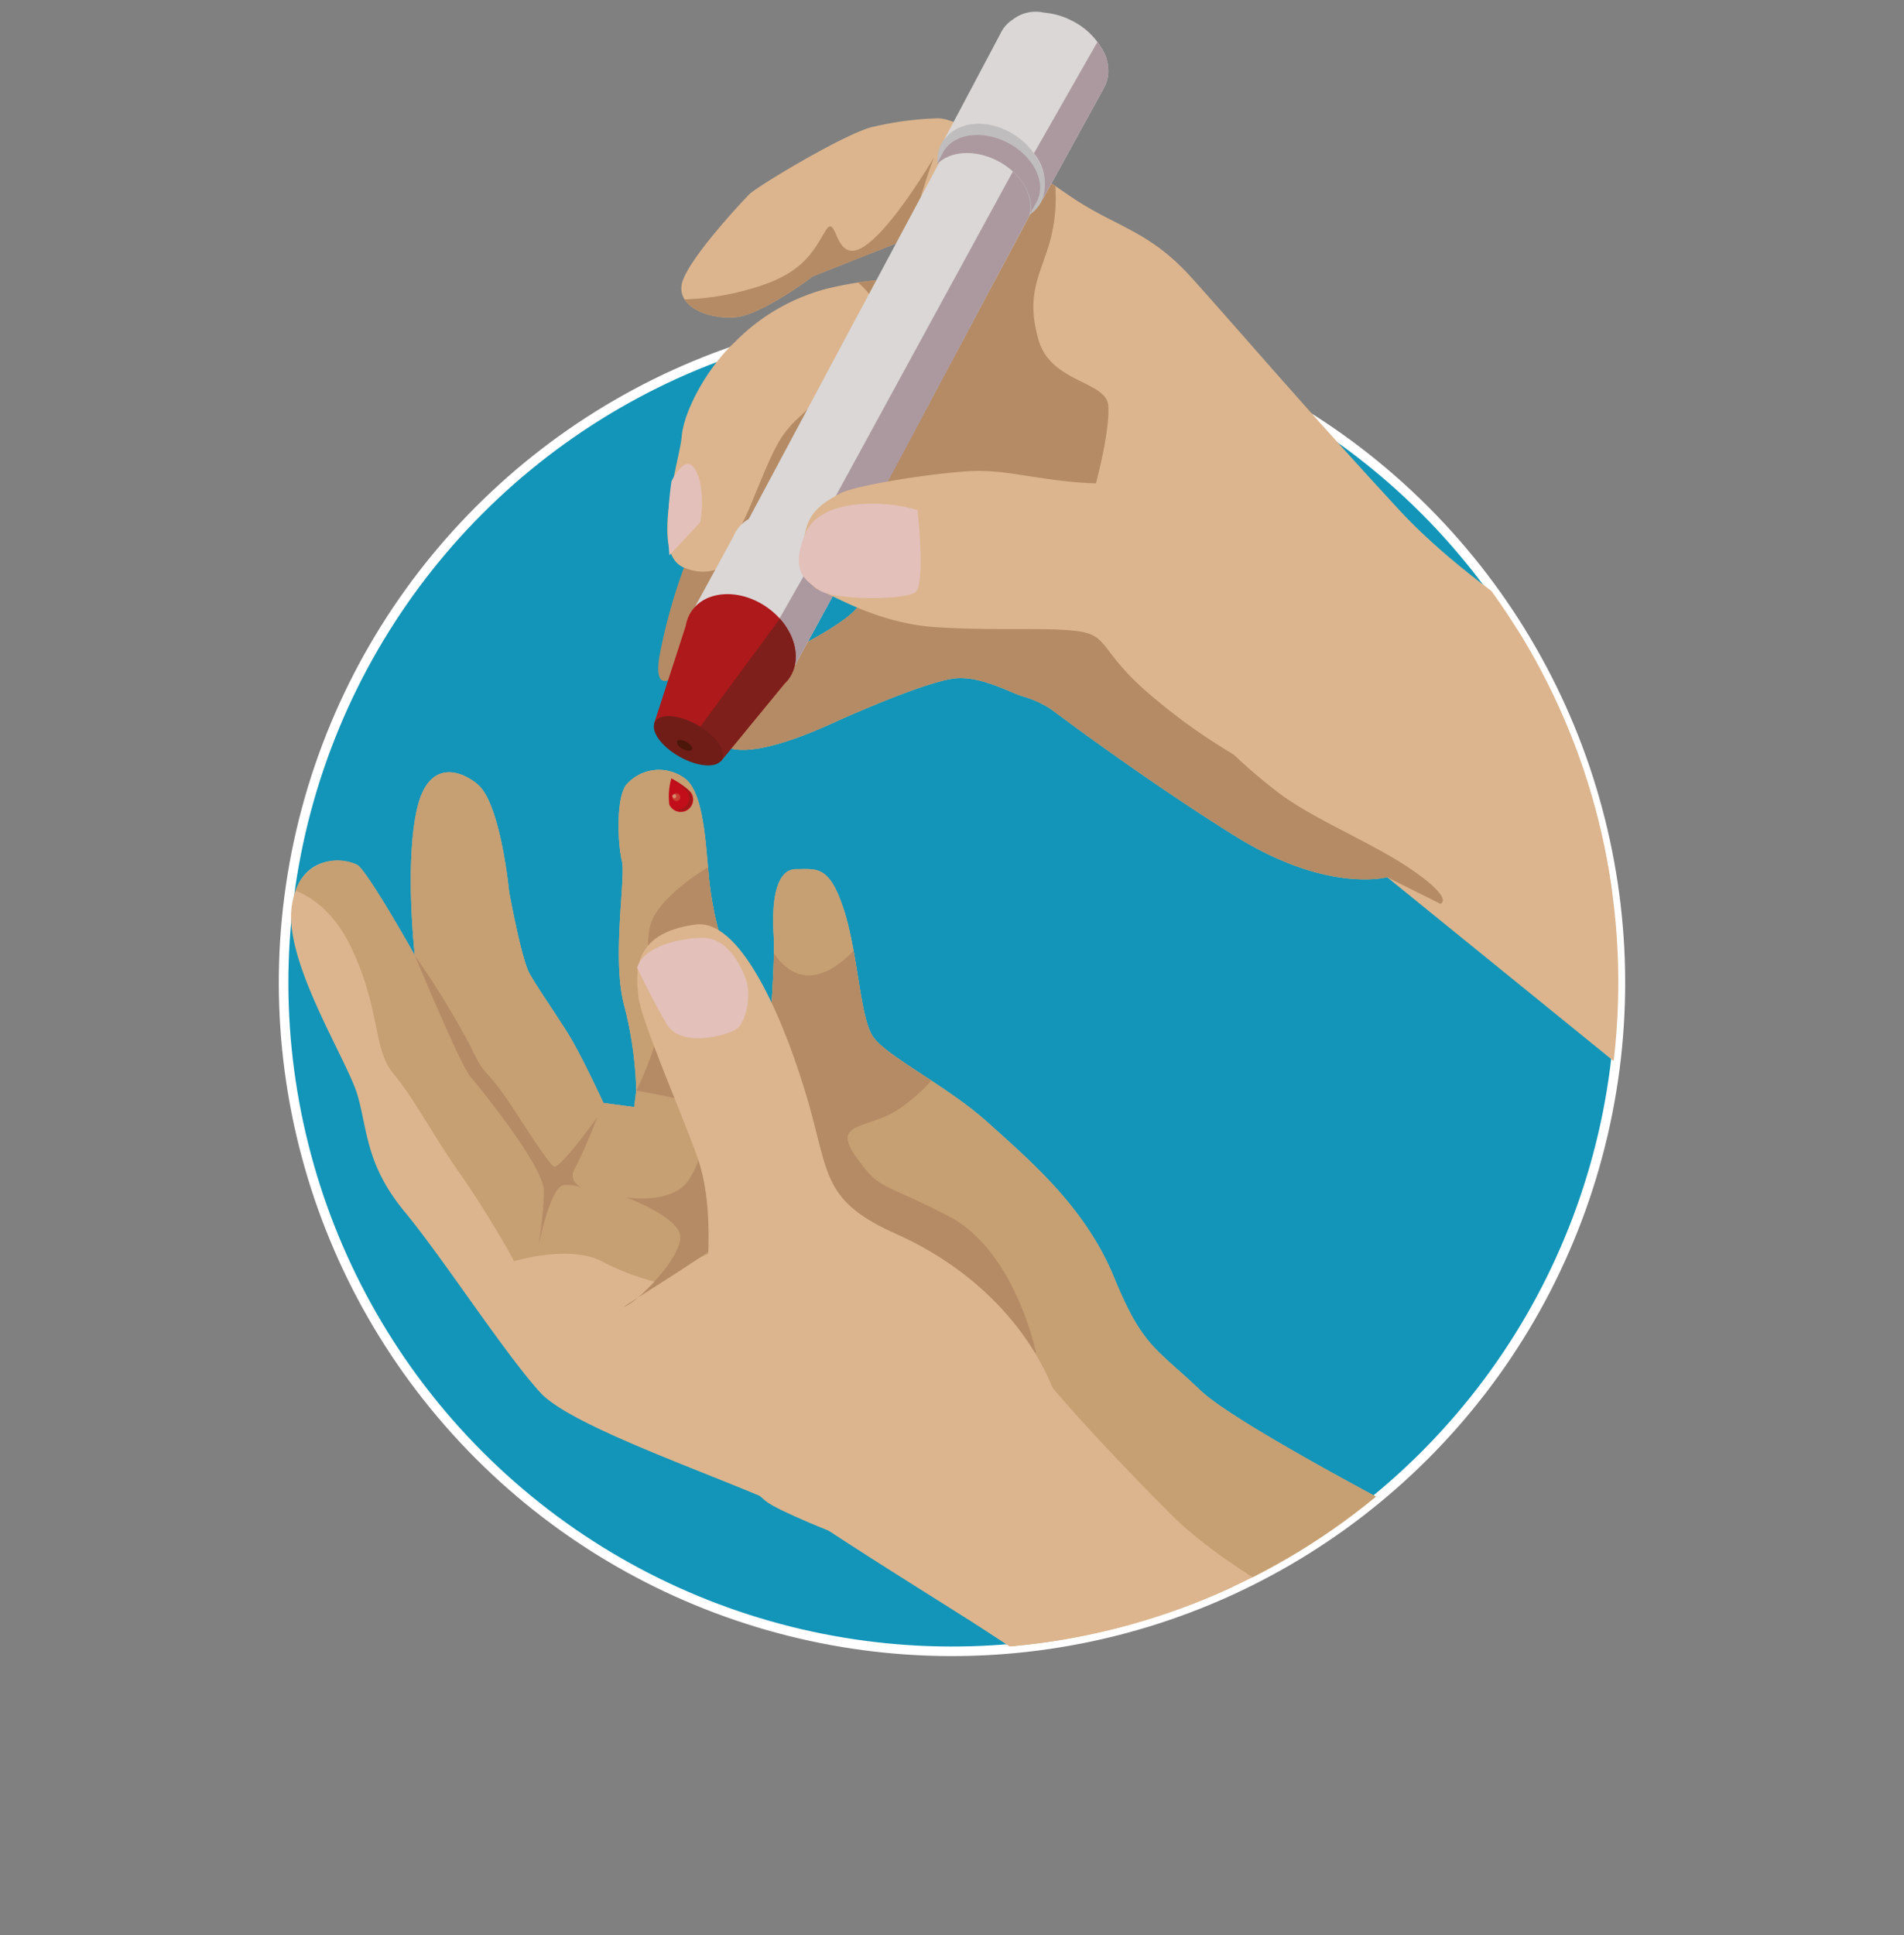 <svg xmlns="http://www.w3.org/2000/svg" xmlns:xlink="http://www.w3.org/1999/xlink" width="198.967" height="202.149" viewBox="0 0 198.967 202.149"><rect x="0" y="0" width="198.967" height="202.149" fill="#808080" stroke="none"/><defs><style>.a{fill:none;}.b,.c{fill:#1295b8;}.c{stroke:#fff;stroke-miterlimit:10;}.d{clip-path:url(#a);}.e{fill:#b58b65;}.f{fill:#dcb58e;}.g{fill:#dad7d6;}.h{fill:#ac999f;}.i{fill:#bfbdbd;}.j{fill:#ae191b;}.k{fill:#7e1f1b;}.l{fill:#701d18;}.m{fill:#4c1608;}.n{fill:#e3c0ba;}.o{fill:#c69f73;}.p{fill:#c20e1a;}.q{fill:#a11718;}.r{fill:#c84031;}.s{fill:#d8886d;}</style><clipPath id="a"><path class="a" d="M170.114,66.808V16.073H91.409v40.9a69.644,69.644,0,1,0,78.706,9.834Z" transform="translate(-54.046 -16.073)"/></clipPath></defs><g transform="translate(-112.489 -1405.224)"><circle class="b" cx="69.5" cy="69.5" r="69.5" transform="translate(143 1438)"/><g transform="translate(103.696 1389.151)"><circle class="c" cx="69.845" cy="69.845" r="69.845" transform="translate(9.5 118.739) rotate(-45)"/><g transform="translate(38.645 16.073)"><g class="d"><g transform="translate(0.562 1.22)"><path class="e" d="M116.651,104.6a58.261,58.261,0,0,0-3,10.5c-.643,4.5,2.143,1.714,4.071-.215s4.715-11.142,4.715-11.142Z" transform="translate(-75.183 -47.604)"/><path class="f" d="M222.732,97.95S201.786,87.038,191.5,75.9,173.93,56.182,169.644,51.467s-7.714-5.143-12.214-8.142-11.357-8.357-14.142-8.357a33.123,33.123,0,0,0-6.643.857c-2.571.429-12.214,6.214-13.071,7.071s-6.643,7.071-7.071,9.429,2.786,3.642,5.571,3.428,8.143-4.286,8.143-4.286l9.214-3.642,3.857,2.143a5.487,5.487,0,0,1-3.214,1.714,39.447,39.447,0,0,0-8.356,1.071,20.846,20.846,0,0,0-9.643,5.572c-3,2.785-5.356,7.285-5.571,9.857s-3.428,12.214.215,13.713,5.356-1.286,6.214-1.928,5.786-9,5.786-9l5.572-4.5s1.714,9.214,1.5,11.357,0,5.786-.643,7.714-7.5,5.143-9.857,6.428-7.285,7.714-3.857,8.785,10.714-2.571,12.214-3.214,8.785-3.857,11.571-4.072,6,1.714,7.071,1.929a11.539,11.539,0,0,1,2.786,1.286s9.643,7.285,19.285,13.285,15.857,4.285,15.857,4.285l32.731,26.555Z" transform="translate(-75.678 -23.826)"/><path class="e" d="M193.957,114.175c-4.285-3-10.5-5.357-14.357-8.357a55.126,55.126,0,0,1-6.214-5.571s-13.5-14.785-13.713-19.714,1.071-6.857,1.071-6.857,1.5-5.572,1.286-8.143-6-2.357-7.285-6.857,0-6.428,1.071-9.857A17.359,17.359,0,0,0,156.5,42.6c-1.19-.829-2.463-1.731-3.738-2.607l-5.73-3.386s-2.571,7.928-3.214,10.07-1.286,0-1.714-.642,1.714-6.428,1.714-6.428-4.5,7.714-7.5,9.428-2.571-3.857-3.857-1.714-2.357,4.5-7.714,6a27.551,27.551,0,0,1-6.99,1.126c.851,1.35,3.184,2.035,5.276,1.874,2.786-.215,8.143-4.286,8.143-4.286l9.214-3.642,3.857,2.143a5.487,5.487,0,0,1-3.214,1.714c-1.361.151-2.937.091-5.174.417,1.138.968,2.9,2.9,1.531,4.726-1.929,2.571-5.143,7.071-7.5,9.214s-2.786,3.428-5.357,9.643a45.935,45.935,0,0,1-3.446,6.4,9.2,9.2,0,0,0,2.8-2.119c.856-.642,5.785-9,5.785-9l5.572-4.5s1.714,9.214,1.5,11.357,0,5.786-.643,7.714-7.5,5.143-9.857,6.428-7.285,7.714-3.857,8.786S133.1,98.746,134.6,98.1s8.786-3.857,11.571-4.072,6,1.714,7.071,1.929a11.539,11.539,0,0,1,2.786,1.286s9.643,7.285,19.285,13.285,15.857,4.285,15.857,4.285l5.571,2.786S198.242,117.174,193.957,114.175Z" transform="translate(-76.634 -24.392)"/><g transform="translate(37.907)"><path class="g" d="M128.9,90.827,119.354,85.5l29.977-56.071,9.546,5.331Z" transform="translate(-115.094 -21.909)"/><path class="h" d="M159.67,39.9,136.082,83.114l2.65,3.921,24.781-46.556Z" transform="translate(-120.878 -25.531)"/><path class="i" d="M166.324,36.98c-2.787-1.845-6.185-1.583-7.589.586a3.914,3.914,0,0,0-.592,2.4c1.335-1.331,3.884-1.522,6.227-.324,2.508,1.283,3.9,3.71,3.381,5.674a3.676,3.676,0,0,0,1.077-1.066C170.232,42.08,169.111,38.825,166.324,36.98Z" transform="translate(-128.502 -24.096)"/><path class="g" d="M130.965,99.261c-2.8-1.857-6.224-1.593-7.637.589a3.729,3.729,0,0,0-.3.588l-4.81,8.807,10.569,5.9,4.635-8.488c.02-.029.044-.055.063-.085C134.9,104.392,133.77,101.117,130.965,99.261Z" transform="translate(-114.701 -45.626)"/><path class="h" d="M131.576,115.859l1.255.7,4.635-8.488c.02-.029.044-.055.063-.085,1.1-1.693.658-4.041-.9-5.876l-6.713,11.777Z" transform="translate(-118.746 -47.039)"/><path class="j" d="M124.516,112.2c-2.85-1.887-6.323-1.619-7.76.6a3.82,3.82,0,0,0-.557,1.463l-3.3,10.175c0,.014-.005.028-.009.042l6.9,3.986c.037-.039.078-.073.113-.115l6.6-8.043a3.715,3.715,0,0,0,.566-.675C128.511,117.412,127.365,114.085,124.516,112.2Z" transform="translate(-112.861 -50.092)"/><path class="k" d="M118.429,127.781l.02.154,3.263,1.884c.037-.039.078-.073.113-.115l6.6-8.043a3.715,3.715,0,0,0,.566-.675c1.144-1.767.645-4.234-1.044-6.121Z" transform="translate(-114.774 -51.449)"/><path class="h" d="M165.385,38.405c-2.722-1.384-5.735-.886-6.727,1.112-.021.041-.281.529-.639,1.2,1.32-1.414,3.943-1.636,6.348-.406s3.813,3.535,3.463,5.464c.389-.7.661-1.2.688-1.25C169.511,42.53,168.108,39.789,165.385,38.405Z" transform="translate(-128.462 -24.743)"/><path class="g" d="M176.32,23.73a4.153,4.153,0,0,0-.625-1.9,7.485,7.485,0,0,0-3.178-2.964,7.75,7.75,0,0,0-2.888-.828,3.909,3.909,0,0,0-3.267.726,3.456,3.456,0,0,0-1.252,1.4c-.08.164-5.959,11.231-5.959,11.231,1.439-2.105,4.766-2.343,7.5-.508,2.546,1.707,3.689,4.609,2.783,6.77l6.4-11.643c.044-.081.08-.164.117-.247.016-.03.035-.058.05-.088A3.584,3.584,0,0,0,176.32,23.73Z" transform="translate(-128.853 -17.938)"/><path class="l" d="M119.946,134.961c-.507.92-2.481.784-4.41-.3s-3.08-2.713-2.573-3.633,2.481-.784,4.41.3S120.453,134.041,119.946,134.961Z" transform="translate(-112.843 -56.824)"/><path class="m" d="M118.1,135.234c-.113.2-.551.174-.979-.067s-.684-.6-.571-.807.551-.174.979.067S118.209,135.029,118.1,135.234Z" transform="translate(-114.115 -58.142)"/><path class="h" d="M181.3,25.4a4.153,4.153,0,0,0-.625-1.9,6.314,6.314,0,0,0-.48-.731L173.564,34.4a5.144,5.144,0,0,1,.856,4.919l6.4-11.643c.044-.081.08-.164.117-.247.016-.03.035-.058.05-.088A3.584,3.584,0,0,0,181.3,25.4Z" transform="translate(-133.836 -19.607)"/></g><path class="f" d="M229.827,118.359s-27.16-16.7-35.732-22.484-12-8.142-15.856-7.285-4.285,3-10.071,3-9.857-1.5-13.928-1.286-12.214,1.5-13.714,2.357-3.214,1.715-3.642,4.286.214,5.356,1.5,5.785,6,3.428,12,3.857,11.785,0,15,.429,2.357,1.929,6.857,6a61.927,61.927,0,0,0,21.642,12.428c9,2.786,25.232,8.127,28.446,8.984s9.429,4.929,9.429,4.929Z" transform="translate(-83.202 -42.305)"/><path class="n" d="M148.411,97.166s.857,7.714-.214,8.571-8.572.857-10.071-.215-3-1.928-1.5-5.785S144.983,96.095,148.411,97.166Z" transform="translate(-82.943 -45.096)"/><path class="n" d="M115.479,91.982s1.5-3.215,2.571-1.072.429,5.356.429,5.356L115.264,99.7A32.31,32.31,0,0,1,115.479,91.982Z" transform="translate(-75.725 -42.912)"/><path class="f" d="M182.691,222.44S154.62,208.3,149.906,203.8s-6-4.5-9-11.786-8.572-12-13.071-16.071-10.928-7.071-12.214-9.214-1.5-8.785-3-13.285-2.786-4.072-4.929-4.072-2.571,3.428-2.357,6.857-.642,12.643-.642,12.643-1.929-5.143-3.214-7.714a35.169,35.169,0,0,1-2.786-9.857c-.428-3.214-.428-9.643-2.571-11.357a4.531,4.531,0,0,0-6.214.642c-1.072,1.5-.857,6.214-.429,7.928s-1.072,10.071.214,15a39.658,39.658,0,0,1,1.286,9l-.214,1.714-3.214-.429s-2.357-5.143-3.857-7.5-3-4.5-3.857-6-2.143-8.571-2.143-8.571-.857-9-3.214-11.143c-1.307-1.188-5.143-3.214-6.428,2.571s-.215,15.214-.215,15.214-4.928-8.785-6-9.428-6-1.5-6.857,4.285,5.786,16.071,6.857,19.714.857,7.286,4.929,12.214,10.285,14.571,14.142,18.857,24.214,10.5,29.356,13.928,14.143,9,17.142,10.928,7.5,4.929,7.5,4.929h56.141v-7.071Z" transform="translate(-54.905 -59.792)"/><path class="o" d="M163.267,227.723l11.008-9.749c-8.664-4.544-21.121-11.312-24.121-14.175-4.714-4.5-6-4.5-9-11.786s-8.572-12-13.071-16.071-10.928-7.071-12.214-9.214-1.5-8.785-3-13.285-2.786-4.072-4.929-4.072-2.571,3.428-2.357,6.857-.642,12.643-.642,12.643-1.929-5.143-3.214-7.714a35.169,35.169,0,0,1-2.786-9.857c-.428-3.214-.428-9.643-2.571-11.357a4.531,4.531,0,0,0-6.214.642c-1.072,1.5-.857,6.214-.429,7.928s-1.072,10.071.214,15a39.658,39.658,0,0,1,1.286,9l-.214,1.714L87.8,173.8s-2.357-5.143-3.857-7.5-3-4.5-3.857-6-2.143-8.571-2.143-8.571-.857-9-3.214-11.143c-1.307-1.189-5.143-3.214-6.428,2.571s-.215,15.214-.215,15.214-4.928-8.785-6-9.428a4.645,4.645,0,0,0-6.463,2.688c1.668.64,4.087,2.214,5.892,6.083,3.044,6.523,2.174,10.436,4.348,13.045s3.914,6.088,6.957,10.436,5.653,9.131,5.653,9.131,5.653-1.739,9.132,0a25.226,25.226,0,0,0,5.653,2.174s10.436-6.957,17.828-4.783,16.089,5.218,19.133,10,11.306,13.48,16.959,19.133S163.267,227.723,163.267,227.723Z" transform="translate(-55.153 -59.792)"/><g transform="translate(34.819 89.39)"><path class="e" d="M108.308,224.156a6.9,6.9,0,0,0,1.225-.866C108.4,224.015,107.8,224.412,108.308,224.156Z" transform="translate(-108.123 -178.324)"/><path class="e" d="M151.26,205.323s-2.143-10.714-9.213-14.357-7.071-2.571-9.643-6.214,1.286-2.786,4.5-4.929a18.177,18.177,0,0,0,3.413-2.978c-2.887-1.906-5.44-3.472-6.2-4.736-.9-1.5-1.276-5.2-1.935-8.836-1.341,1.425-4.043,3.658-6.637,1.979a5.425,5.425,0,0,1-1.684-1.729c-.057,4.1-.673,10.729-.673,10.729s-1.929-5.143-3.214-7.714a35.169,35.169,0,0,1-2.786-9.857c-.081-.609-.147-1.334-.215-2.119-1.719,1.019-5.31,3.565-6,5.976-.857,3,.642,9.214.642,11.142s-2.143,6.214-2.143,6.214,2.571.429,5.357,1.072,1.929,5.356.215,8.142-6.643,1.928-6.643,1.928,4.714,1.715,5.571,3.643c.7,1.567-2.284,5.113-4.346,6.848,2.665-1.7,8.287-5.218,9.489-6.42,1.714-1.714,1.928-.857,9.857,3S151.26,205.323,151.26,205.323Z" transform="translate(-108.221 -154.563)"/></g><path class="f" d="M118.454,215.11s-1.928-7.285-1.286-12,.857-10.714-.642-15-6-14.571-6.214-16.928-.785-6.6,6-7.5c5-.664,9.643,11.142,11.785,18.642s1.5,10.286,9.214,13.714,14.571,9.857,17.142,18.427,6.429,11.571,12.643,15.214,17.142,10.286,16.5,11.571-29.57,1.072-29.57,1.072l-22.5-14.785s-6.642-2.572-7.928-3.643S117.81,218.753,118.454,215.11Z" transform="translate(-74.022 -68.317)"/><path class="e" d="M74.671,168.609s4.714,11.357,5.786,12.643,7.714,9.428,7.714,12a39.913,39.913,0,0,1-.642,6s1.286-6.642,2.786-6.642a4.121,4.121,0,0,1,2.142.429s-1.928-.643-1.071-2.143,2.357-5.356,2.357-5.356-3.858,5.356-4.5,5.143-3.857-5.571-5.571-7.928-1.714-1.5-3.214-4.714A95.516,95.516,0,0,0,74.671,168.609Z" transform="translate(-61.739 -70.03)"/><path class="n" d="M110.176,168.953s1.645,3.455,3.125,5.922,6.251,1.152,7.238.493,1.645-3.455.987-5.264-2.138-4.277-4.441-4.277S110.834,166.65,110.176,168.953Z" transform="translate(-74.014 -69.068)"/><g transform="translate(39.432 80.094)"><path class="p" d="M117.652,142.042a1.3,1.3,0,1,1-2.382,1.049,6.793,6.793,0,0,1,.216-2.737S117.346,141.346,117.652,142.042Z" transform="translate(-115.174 -140.355)"/><path class="q" d="M115.726,140.506l-.005.024a4.968,4.968,0,0,1,1.673,1.391,1.234,1.234,0,0,1-.569,1.647,1.128,1.128,0,0,1-.807.037,1.165,1.165,0,0,0,1.128.12,1.235,1.235,0,0,0,.569-1.648C117.431,141.432,115.726,140.506,115.726,140.506Z" transform="translate(-115.363 -140.407)"/><path class="r" d="M116.591,142.952a.406.406,0,1,1-.523-.182A.392.392,0,0,1,116.591,142.952Z" transform="translate(-115.397 -141.177)"/><path class="s" d="M116.187,143a.208.208,0,1,1-.268-.093A.2.2,0,0,1,116.187,143Z" transform="translate(-115.387 -141.23)"/></g></g></g></g></g></g></svg>